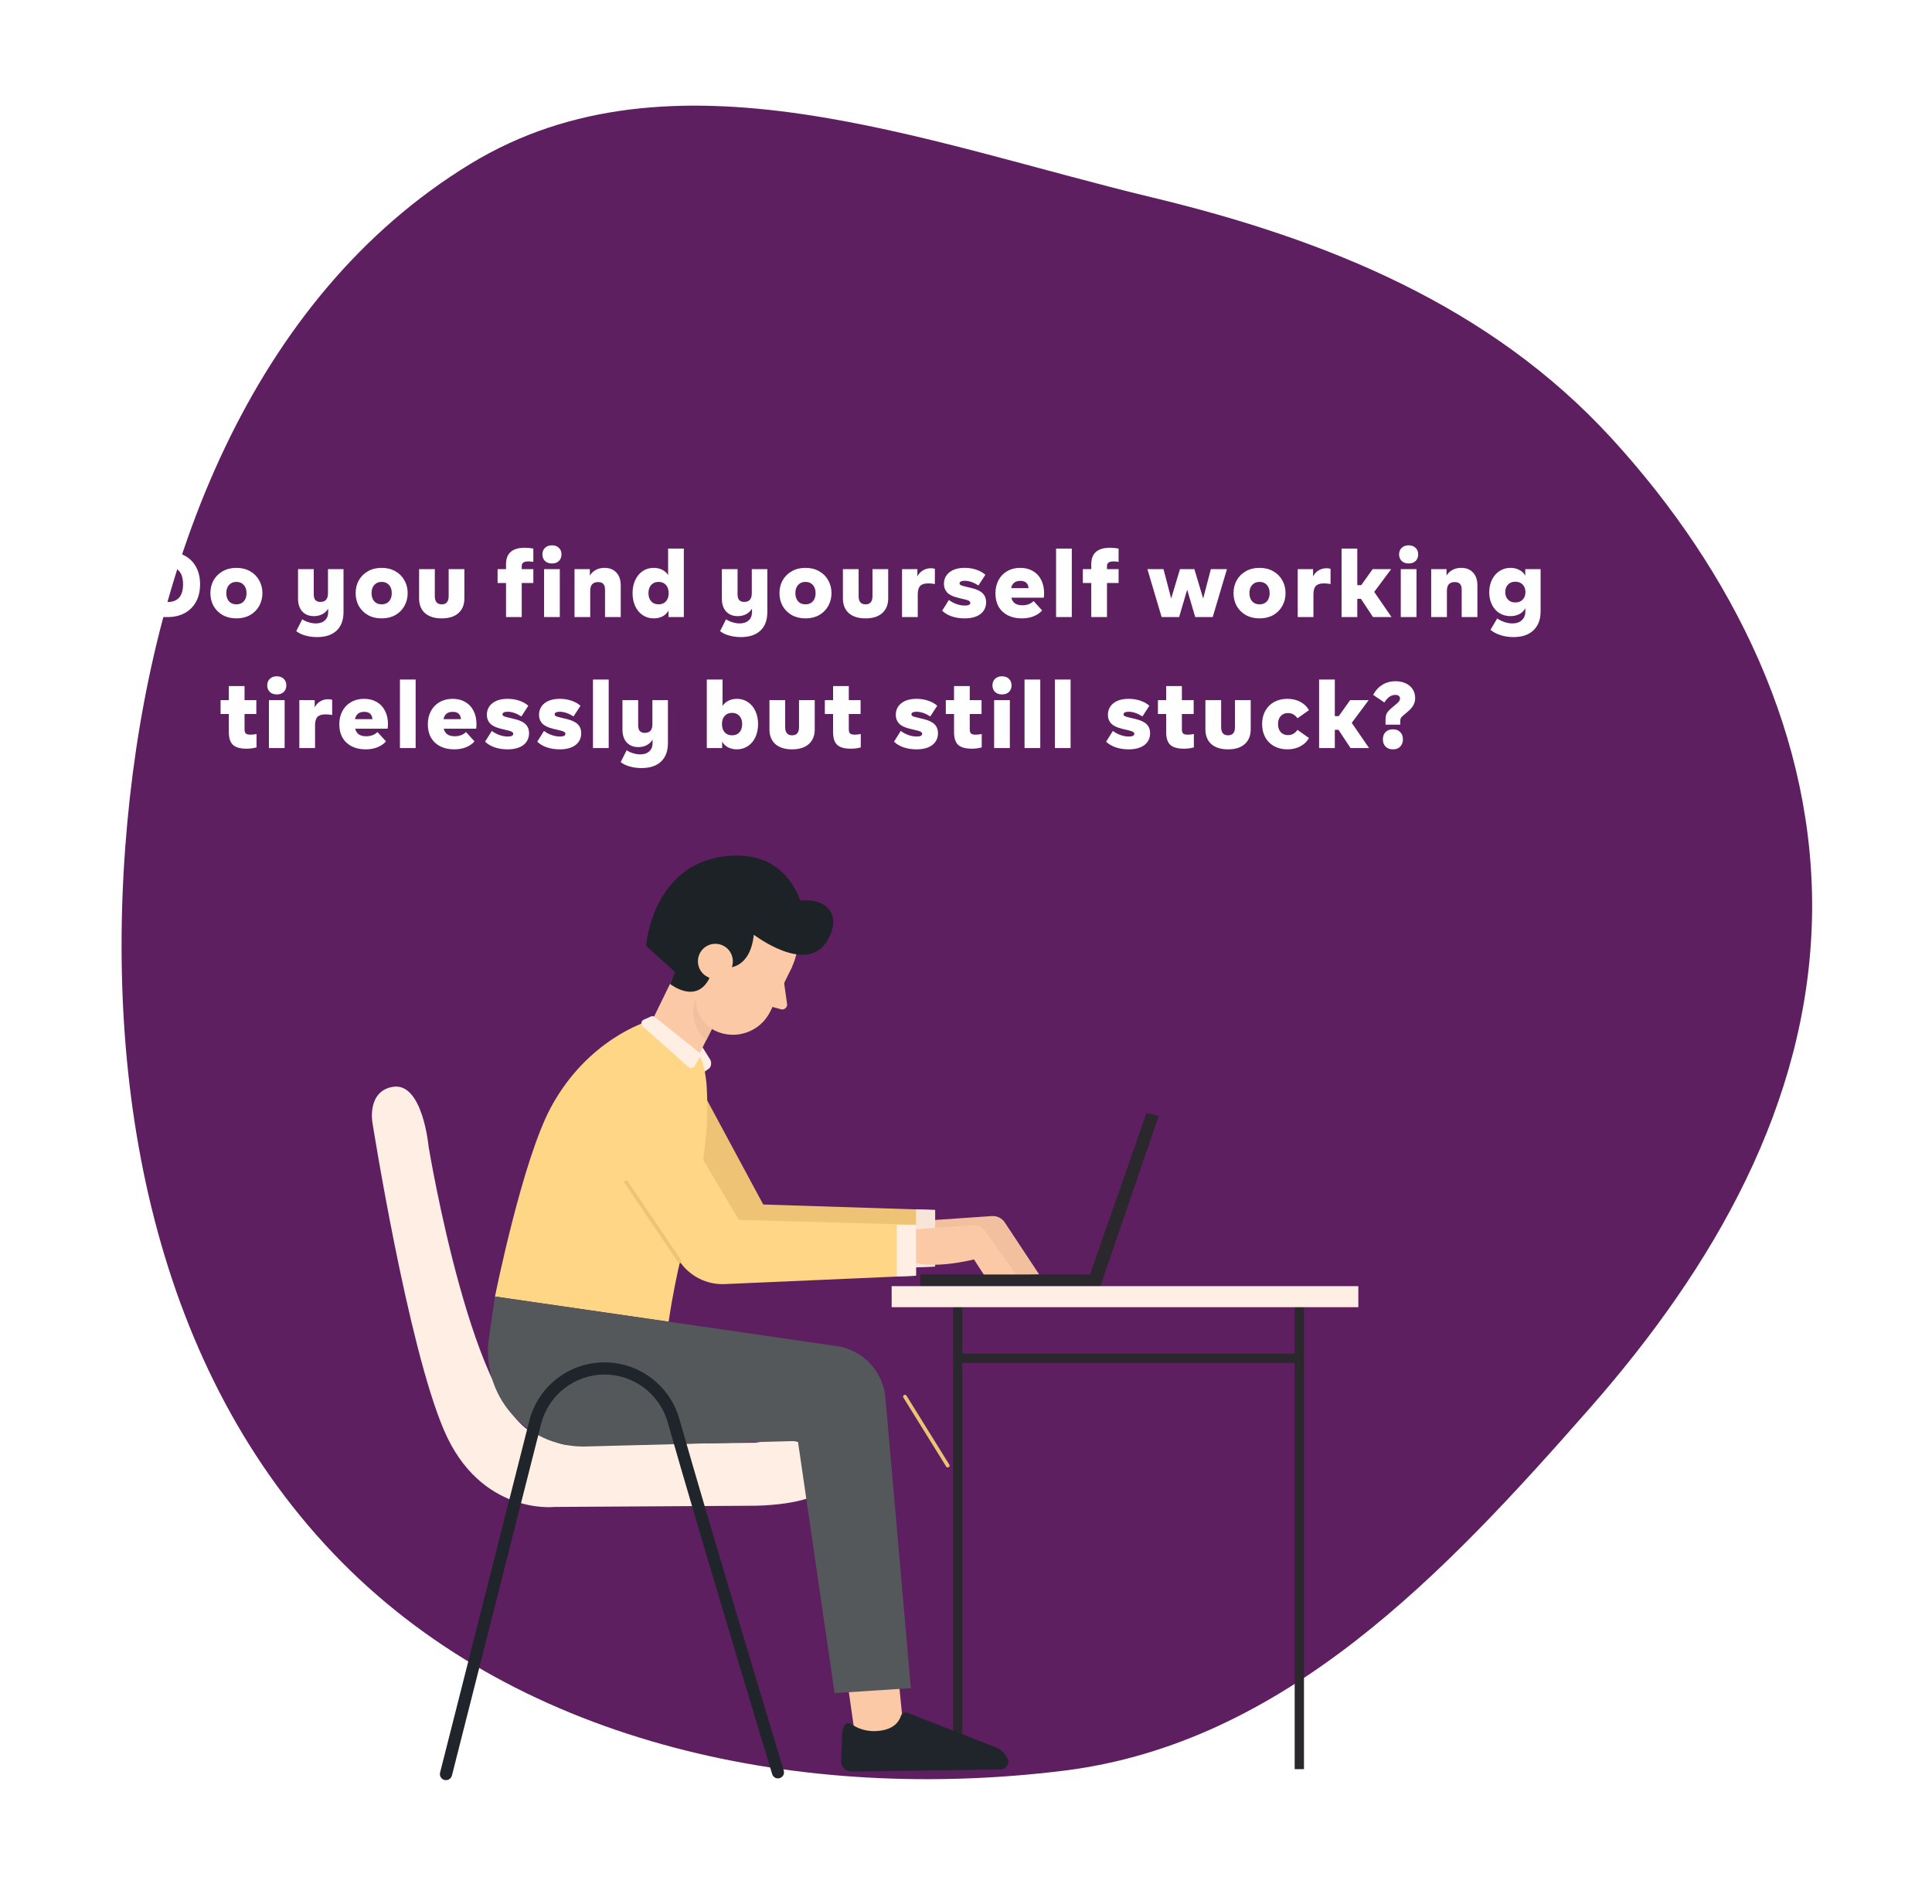 <svg width="413" height="407" viewBox="0 0 413 407" fill="none" xmlns="http://www.w3.org/2000/svg">
<g filter="url(#filter0_d)">
<path fill-rule="evenodd" clip-rule="evenodd" d="M371.347 180.215C370.491 219.942 350.346 254.853 324.048 284.825C292.832 320.403 258.589 356.713 211.36 362.557C156.079 369.398 95.956 357.364 56.976 317.875C16.754 277.127 5.981 216.527 11.219 159.8C16.267 105.112 37.373 47.782 84.566 19.028C127.653 -7.224 181.239 14.408 230.426 26.24C267.792 35.23 302.668 49.48 328.507 77.712C354.574 106.195 372.174 141.794 371.347 180.215Z" fill="#5E1F60"/>
</g>
<path d="M202.598 313.331L193.448 298.581" stroke="#EFC375" stroke-width="0.785" stroke-miterlimit="10" stroke-linecap="round" stroke-linejoin="round"/>
<path d="M35.85 117.921C37.196 117.921 38.39 118.201 39.43 118.761C40.483 119.308 41.303 120.108 41.89 121.161C42.476 122.214 42.77 123.468 42.77 124.921C42.77 126.374 42.476 127.628 41.89 128.681C41.303 129.734 40.483 130.541 39.43 131.101C38.39 131.648 37.196 131.921 35.85 131.921H30.07V117.921H35.85ZM35.85 128.701C36.916 128.701 37.73 128.388 38.29 127.761C38.85 127.134 39.13 126.188 39.13 124.921C39.13 123.654 38.85 122.708 38.29 122.081C37.73 121.454 36.916 121.141 35.85 121.141H33.55V128.701H35.85ZM50.534 132.201C49.427 132.201 48.454 131.968 47.614 131.501C46.774 131.021 46.121 130.374 45.654 129.561C45.201 128.734 44.974 127.814 44.974 126.801C44.974 125.788 45.201 124.874 45.654 124.061C46.121 123.234 46.774 122.588 47.614 122.121C48.454 121.641 49.427 121.401 50.534 121.401C51.641 121.401 52.614 121.641 53.454 122.121C54.294 122.588 54.941 123.234 55.394 124.061C55.861 124.874 56.094 125.788 56.094 126.801C56.094 127.814 55.861 128.734 55.394 129.561C54.941 130.374 54.294 131.021 53.454 131.501C52.614 131.968 51.641 132.201 50.534 132.201ZM50.534 129.201C51.201 129.201 51.727 128.988 52.114 128.561C52.501 128.121 52.694 127.534 52.694 126.801C52.694 126.068 52.501 125.488 52.114 125.061C51.727 124.621 51.201 124.401 50.534 124.401C49.867 124.401 49.341 124.621 48.954 125.061C48.567 125.488 48.374 126.068 48.374 126.801C48.374 127.534 48.567 128.121 48.954 128.561C49.341 128.988 49.867 129.201 50.534 129.201ZM73.431 121.681V130.841C73.431 132.561 72.944 133.881 71.971 134.801C70.997 135.734 69.597 136.201 67.771 136.201C66.877 136.201 66.037 136.088 65.251 135.861C64.477 135.648 63.837 135.334 63.331 134.921L64.611 132.401C65.037 132.681 65.504 132.894 66.011 133.041C66.531 133.201 67.031 133.281 67.511 133.281C68.337 133.281 68.984 133.061 69.451 132.621C69.917 132.194 70.151 131.601 70.151 130.841V130.121C69.857 130.614 69.444 131.008 68.911 131.301C68.391 131.581 67.791 131.721 67.111 131.721C66.071 131.721 65.244 131.394 64.631 130.741C64.017 130.074 63.711 129.148 63.711 127.961V121.681H67.071V127.081C67.071 127.614 67.184 128.014 67.411 128.281C67.651 128.548 68.011 128.681 68.491 128.681C69.571 128.681 70.111 128.068 70.111 126.841V121.681H73.431ZM81.586 132.201C80.48 132.201 79.506 131.968 78.666 131.501C77.826 131.021 77.173 130.374 76.706 129.561C76.253 128.734 76.026 127.814 76.026 126.801C76.026 125.788 76.253 124.874 76.706 124.061C77.173 123.234 77.826 122.588 78.666 122.121C79.506 121.641 80.48 121.401 81.586 121.401C82.693 121.401 83.666 121.641 84.506 122.121C85.346 122.588 85.993 123.234 86.446 124.061C86.913 124.874 87.146 125.788 87.146 126.801C87.146 127.814 86.913 128.734 86.446 129.561C85.993 130.374 85.346 131.021 84.506 131.501C83.666 131.968 82.693 132.201 81.586 132.201ZM81.586 129.201C82.253 129.201 82.78 128.988 83.166 128.561C83.553 128.121 83.746 127.534 83.746 126.801C83.746 126.068 83.553 125.488 83.166 125.061C82.78 124.621 82.253 124.401 81.586 124.401C80.92 124.401 80.393 124.621 80.006 125.061C79.62 125.488 79.426 126.068 79.426 126.801C79.426 127.534 79.62 128.121 80.006 128.561C80.393 128.988 80.92 129.201 81.586 129.201ZM94.429 132.201C92.895 132.201 91.702 131.828 90.849 131.081C90.009 130.321 89.589 129.274 89.589 127.941V121.681H92.949V127.461C92.949 128.621 93.442 129.201 94.429 129.201C95.415 129.201 95.909 128.621 95.909 127.461V121.681H99.269V127.941C99.269 129.274 98.842 130.321 97.989 131.081C97.149 131.828 95.962 132.201 94.429 132.201ZM108.17 124.641H106.37V121.681H108.17V120.621C108.17 118.274 109.516 117.101 112.21 117.101C112.81 117.101 113.41 117.161 114.01 117.281V120.121C113.583 120.054 113.23 120.021 112.95 120.021C112.443 120.021 112.076 120.108 111.85 120.281C111.636 120.441 111.53 120.688 111.53 121.021V121.681H114.01V124.641H111.53V131.921H108.17V124.641ZM117.989 120.461C117.376 120.461 116.883 120.288 116.509 119.941C116.136 119.581 115.949 119.108 115.949 118.521C115.949 117.934 116.136 117.468 116.509 117.121C116.883 116.761 117.376 116.581 117.989 116.581C118.603 116.581 119.096 116.761 119.469 117.121C119.843 117.468 120.029 117.934 120.029 118.521C120.029 119.108 119.843 119.581 119.469 119.941C119.096 120.288 118.603 120.461 117.989 120.461ZM116.309 121.681H119.669V131.921H116.309V121.681ZM129.232 121.401C130.299 121.401 131.139 121.734 131.752 122.401C132.379 123.054 132.692 123.974 132.692 125.161V131.921H129.332V126.041C129.332 125.508 129.212 125.108 128.972 124.841C128.732 124.574 128.359 124.441 127.852 124.441C126.732 124.441 126.172 125.054 126.172 126.281V131.921H122.812V121.681H126.092V123.061C126.385 122.554 126.799 122.154 127.332 121.861C127.879 121.554 128.512 121.401 129.232 121.401ZM146.181 117.281V131.921H142.901V130.541C142.607 131.074 142.181 131.488 141.621 131.781C141.061 132.061 140.434 132.201 139.741 132.201C138.874 132.201 138.094 131.974 137.401 131.521C136.721 131.068 136.187 130.434 135.801 129.621C135.414 128.794 135.221 127.854 135.221 126.801C135.221 125.748 135.414 124.814 135.801 124.001C136.187 123.174 136.721 122.534 137.401 122.081C138.094 121.628 138.874 121.401 139.741 121.401C140.394 121.401 140.994 121.534 141.541 121.801C142.087 122.068 142.514 122.448 142.821 122.941V117.281H146.181ZM140.781 129.201C141.447 129.201 141.974 128.988 142.361 128.561C142.747 128.121 142.941 127.534 142.941 126.801C142.941 126.068 142.747 125.488 142.361 125.061C141.974 124.621 141.447 124.401 140.781 124.401C140.114 124.401 139.587 124.621 139.201 125.061C138.814 125.488 138.621 126.068 138.621 126.801C138.621 127.534 138.814 128.121 139.201 128.561C139.587 128.988 140.114 129.201 140.781 129.201ZM164.029 121.681V130.841C164.029 132.561 163.543 133.881 162.569 134.801C161.596 135.734 160.196 136.201 158.369 136.201C157.476 136.201 156.636 136.088 155.849 135.861C155.076 135.648 154.436 135.334 153.929 134.921L155.209 132.401C155.636 132.681 156.103 132.894 156.609 133.041C157.129 133.201 157.629 133.281 158.109 133.281C158.936 133.281 159.583 133.061 160.049 132.621C160.516 132.194 160.749 131.601 160.749 130.841V130.121C160.456 130.614 160.043 131.008 159.509 131.301C158.989 131.581 158.389 131.721 157.709 131.721C156.669 131.721 155.843 131.394 155.229 130.741C154.616 130.074 154.309 129.148 154.309 127.961V121.681H157.669V127.081C157.669 127.614 157.783 128.014 158.009 128.281C158.249 128.548 158.609 128.681 159.089 128.681C160.169 128.681 160.709 128.068 160.709 126.841V121.681H164.029ZM172.185 132.201C171.078 132.201 170.105 131.968 169.265 131.501C168.425 131.021 167.771 130.374 167.305 129.561C166.851 128.734 166.625 127.814 166.625 126.801C166.625 125.788 166.851 124.874 167.305 124.061C167.771 123.234 168.425 122.588 169.265 122.121C170.105 121.641 171.078 121.401 172.185 121.401C173.291 121.401 174.265 121.641 175.105 122.121C175.945 122.588 176.591 123.234 177.045 124.061C177.511 124.874 177.745 125.788 177.745 126.801C177.745 127.814 177.511 128.734 177.045 129.561C176.591 130.374 175.945 131.021 175.105 131.501C174.265 131.968 173.291 132.201 172.185 132.201ZM172.185 129.201C172.851 129.201 173.378 128.988 173.765 128.561C174.151 128.121 174.345 127.534 174.345 126.801C174.345 126.068 174.151 125.488 173.765 125.061C173.378 124.621 172.851 124.401 172.185 124.401C171.518 124.401 170.991 124.621 170.605 125.061C170.218 125.488 170.025 126.068 170.025 126.801C170.025 127.534 170.218 128.121 170.605 128.561C170.991 128.988 171.518 129.201 172.185 129.201ZM185.027 132.201C183.494 132.201 182.3 131.828 181.447 131.081C180.607 130.321 180.187 129.274 180.187 127.941V121.681H183.547V127.461C183.547 128.621 184.04 129.201 185.027 129.201C186.014 129.201 186.507 128.621 186.507 127.461V121.681H189.867V127.941C189.867 129.274 189.44 130.321 188.587 131.081C187.747 131.828 186.56 132.201 185.027 132.201ZM199.007 121.481C199.3 121.481 199.58 121.521 199.847 121.601V124.861C199.393 124.768 198.927 124.721 198.447 124.721C197.633 124.721 197.053 124.901 196.707 125.261C196.36 125.621 196.187 126.234 196.187 127.101V131.921H192.827V121.681H196.107V123.241C196.373 122.694 196.76 122.268 197.267 121.961C197.773 121.641 198.353 121.481 199.007 121.481ZM206.203 132.201C205.229 132.201 204.316 132.061 203.463 131.781C202.623 131.488 201.936 131.081 201.403 130.561L202.843 128.261C203.283 128.608 203.809 128.894 204.423 129.121C205.049 129.348 205.656 129.461 206.243 129.461C206.629 129.461 206.923 129.414 207.123 129.321C207.323 129.214 207.423 129.074 207.423 128.901C207.423 128.728 207.343 128.588 207.183 128.481C207.036 128.374 206.796 128.281 206.463 128.201L204.723 127.781C203.683 127.528 202.929 127.154 202.463 126.661C202.009 126.168 201.783 125.561 201.783 124.841C201.783 123.801 202.176 122.968 202.963 122.341C203.763 121.714 204.849 121.401 206.223 121.401C207.116 121.401 207.949 121.534 208.723 121.801C209.509 122.068 210.149 122.428 210.643 122.881L209.163 125.161C208.109 124.494 207.123 124.161 206.203 124.161C205.843 124.161 205.569 124.214 205.383 124.321C205.209 124.414 205.123 124.541 205.123 124.701C205.123 124.848 205.189 124.968 205.323 125.061C205.469 125.154 205.709 125.241 206.043 125.321L207.783 125.741C208.863 126.008 209.636 126.388 210.103 126.881C210.569 127.361 210.803 127.974 210.803 128.721C210.803 129.801 210.396 130.654 209.583 131.281C208.769 131.894 207.643 132.201 206.203 132.201ZM223.193 126.781C223.193 127.101 223.173 127.434 223.133 127.781H216.193C216.34 128.341 216.607 128.754 216.993 129.021C217.393 129.274 217.913 129.401 218.553 129.401C219.54 129.401 220.34 129.101 220.953 128.501L222.773 130.501C222.293 131.048 221.68 131.468 220.933 131.761C220.2 132.054 219.367 132.201 218.433 132.201C217.3 132.201 216.307 131.988 215.453 131.561C214.6 131.121 213.94 130.501 213.473 129.701C213.02 128.901 212.793 127.954 212.793 126.861C212.793 125.794 213.013 124.848 213.453 124.021C213.893 123.194 214.513 122.554 215.313 122.101C216.113 121.634 217.04 121.401 218.093 121.401C219.12 121.401 220.013 121.621 220.773 122.061C221.547 122.501 222.14 123.128 222.553 123.941C222.98 124.754 223.193 125.701 223.193 126.781ZM218.113 124.181C217.02 124.181 216.367 124.701 216.153 125.741H219.873C219.793 124.701 219.207 124.181 218.113 124.181ZM225.754 117.281H229.114V131.921H225.754V117.281ZM233.278 124.641H231.478V121.681H233.278V120.621C233.278 118.274 234.624 117.101 237.318 117.101C237.918 117.101 238.518 117.161 239.118 117.281V120.121C238.691 120.054 238.338 120.021 238.058 120.021C237.551 120.021 237.184 120.108 236.958 120.281C236.744 120.441 236.638 120.688 236.638 121.021V121.681H239.118V124.641H236.638V131.921H233.278V124.641ZM262.28 121.681L259.24 131.921H255.5L253.78 126.061L252.06 131.921H248.32L245.28 121.681H248.72L250.36 127.961L252.24 121.681H255.32L257.2 127.961L258.84 121.681H262.28ZM269.248 132.201C268.141 132.201 267.168 131.968 266.328 131.501C265.488 131.021 264.835 130.374 264.368 129.561C263.915 128.734 263.688 127.814 263.688 126.801C263.688 125.788 263.915 124.874 264.368 124.061C264.835 123.234 265.488 122.588 266.328 122.121C267.168 121.641 268.141 121.401 269.248 121.401C270.355 121.401 271.328 121.641 272.168 122.121C273.008 122.588 273.655 123.234 274.108 124.061C274.575 124.874 274.808 125.788 274.808 126.801C274.808 127.814 274.575 128.734 274.108 129.561C273.655 130.374 273.008 131.021 272.168 131.501C271.328 131.968 270.355 132.201 269.248 132.201ZM269.248 129.201C269.915 129.201 270.441 128.988 270.828 128.561C271.215 128.121 271.408 127.534 271.408 126.801C271.408 126.068 271.215 125.488 270.828 125.061C270.441 124.621 269.915 124.401 269.248 124.401C268.581 124.401 268.055 124.621 267.668 125.061C267.281 125.488 267.088 126.068 267.088 126.801C267.088 127.534 267.281 128.121 267.668 128.561C268.055 128.988 268.581 129.201 269.248 129.201ZM283.59 121.481C283.884 121.481 284.164 121.521 284.43 121.601V124.861C283.977 124.768 283.51 124.721 283.03 124.721C282.217 124.721 281.637 124.901 281.29 125.261C280.944 125.621 280.77 126.234 280.77 127.101V131.921H277.41V121.681H280.69V123.241C280.957 122.694 281.344 122.268 281.85 121.961C282.357 121.641 282.937 121.481 283.59 121.481ZM290.925 128.021H290.145V131.921H286.785V117.281H290.145V125.101H290.985L293.425 121.681H297.385L293.765 126.541L297.465 131.921H293.505L290.925 128.021ZM301.12 120.461C300.507 120.461 300.014 120.288 299.64 119.941C299.267 119.581 299.08 119.108 299.08 118.521C299.08 117.934 299.267 117.468 299.64 117.121C300.014 116.761 300.507 116.581 301.12 116.581C301.734 116.581 302.227 116.761 302.6 117.121C302.974 117.468 303.16 117.934 303.16 118.521C303.16 119.108 302.974 119.581 302.6 119.941C302.227 120.288 301.734 120.461 301.12 120.461ZM299.44 121.681H302.8V131.921H299.44V121.681ZM312.363 121.401C313.43 121.401 314.27 121.734 314.883 122.401C315.51 123.054 315.823 123.974 315.823 125.161V131.921H312.463V126.041C312.463 125.508 312.343 125.108 312.103 124.841C311.863 124.574 311.49 124.441 310.983 124.441C309.863 124.441 309.303 125.054 309.303 126.281V131.921H305.943V121.681H309.223V123.061C309.516 122.554 309.93 122.154 310.463 121.861C311.01 121.554 311.643 121.401 312.363 121.401ZM329.332 121.681V130.721C329.332 132.428 328.825 133.768 327.812 134.741C326.812 135.714 325.385 136.201 323.532 136.201C322.545 136.201 321.619 136.061 320.752 135.781C319.885 135.501 319.172 135.121 318.612 134.641L320.052 132.221C320.559 132.568 321.092 132.828 321.652 133.001C322.212 133.188 322.759 133.281 323.292 133.281C324.159 133.281 324.839 133.048 325.332 132.581C325.825 132.128 326.072 131.508 326.072 130.721V130.021C325.792 130.554 325.372 130.974 324.812 131.281C324.252 131.574 323.605 131.721 322.872 131.721C322.005 131.721 321.225 131.508 320.532 131.081C319.852 130.654 319.319 130.054 318.932 129.281C318.545 128.508 318.352 127.621 318.352 126.621C318.352 125.621 318.545 124.728 318.932 123.941C319.332 123.141 319.872 122.521 320.552 122.081C321.245 121.628 322.025 121.401 322.892 121.401C323.585 121.401 324.212 121.548 324.772 121.841C325.332 122.121 325.759 122.528 326.052 123.061V121.681H329.332ZM323.932 128.801C324.599 128.801 325.125 128.594 325.512 128.181C325.899 127.768 326.092 127.234 326.092 126.581C326.092 125.928 325.899 125.394 325.512 124.981C325.125 124.568 324.599 124.361 323.932 124.361C323.265 124.361 322.739 124.568 322.352 124.981C321.965 125.394 321.772 125.928 321.772 126.581C321.772 127.234 321.965 127.768 322.352 128.181C322.739 128.594 323.265 128.801 323.932 128.801ZM52.696 160.061C51.349 160.061 50.382 159.788 49.796 159.241C49.209 158.694 48.916 157.781 48.916 156.501V152.641H47.156V149.681H48.916V146.681H52.276V149.681H54.796V152.641H52.276V155.921C52.276 156.348 52.369 156.648 52.556 156.821C52.742 156.981 53.076 157.061 53.556 157.061C53.996 157.061 54.422 157.014 54.836 156.921V159.781C54.196 159.968 53.482 160.061 52.696 160.061ZM59.166 148.461C58.553 148.461 58.06 148.288 57.687 147.941C57.313 147.581 57.127 147.108 57.127 146.521C57.127 145.934 57.313 145.468 57.687 145.121C58.06 144.761 58.553 144.581 59.166 144.581C59.78 144.581 60.273 144.761 60.647 145.121C61.02 145.468 61.206 145.934 61.206 146.521C61.206 147.108 61.02 147.581 60.647 147.941C60.273 148.288 59.78 148.461 59.166 148.461ZM57.486 149.681H60.846V159.921H57.486V149.681ZM70.169 149.481C70.463 149.481 70.743 149.521 71.009 149.601V152.861C70.556 152.768 70.089 152.721 69.609 152.721C68.796 152.721 68.216 152.901 67.869 153.261C67.522 153.621 67.349 154.234 67.349 155.101V159.921H63.989V149.681H67.269V151.241C67.536 150.694 67.922 150.268 68.429 149.961C68.936 149.641 69.516 149.481 70.169 149.481ZM82.931 154.781C82.931 155.101 82.911 155.434 82.871 155.781H75.931C76.078 156.341 76.344 156.754 76.731 157.021C77.131 157.274 77.651 157.401 78.291 157.401C79.278 157.401 80.078 157.101 80.691 156.501L82.511 158.501C82.031 159.048 81.418 159.468 80.671 159.761C79.938 160.054 79.104 160.201 78.171 160.201C77.038 160.201 76.044 159.988 75.191 159.561C74.338 159.121 73.678 158.501 73.211 157.701C72.758 156.901 72.531 155.954 72.531 154.861C72.531 153.794 72.751 152.848 73.191 152.021C73.631 151.194 74.251 150.554 75.051 150.101C75.851 149.634 76.778 149.401 77.831 149.401C78.858 149.401 79.751 149.621 80.511 150.061C81.284 150.501 81.878 151.128 82.291 151.941C82.718 152.754 82.931 153.701 82.931 154.781ZM77.851 152.181C76.758 152.181 76.104 152.701 75.891 153.741H79.611C79.531 152.701 78.944 152.181 77.851 152.181ZM85.492 145.281H88.852V159.921H85.492V145.281ZM101.855 154.781C101.855 155.101 101.835 155.434 101.795 155.781H94.855C95.002 156.341 95.269 156.754 95.655 157.021C96.055 157.274 96.575 157.401 97.215 157.401C98.202 157.401 99.002 157.101 99.615 156.501L101.435 158.501C100.955 159.048 100.342 159.468 99.595 159.761C98.862 160.054 98.028 160.201 97.095 160.201C95.962 160.201 94.969 159.988 94.115 159.561C93.262 159.121 92.602 158.501 92.135 157.701C91.682 156.901 91.455 155.954 91.455 154.861C91.455 153.794 91.675 152.848 92.115 152.021C92.555 151.194 93.175 150.554 93.975 150.101C94.775 149.634 95.702 149.401 96.755 149.401C97.782 149.401 98.675 149.621 99.435 150.061C100.208 150.501 100.802 151.128 101.215 151.941C101.642 152.754 101.855 153.701 101.855 154.781ZM96.775 152.181C95.682 152.181 95.028 152.701 94.815 153.741H98.535C98.455 152.701 97.868 152.181 96.775 152.181ZM108.496 160.201C107.522 160.201 106.609 160.061 105.756 159.781C104.916 159.488 104.229 159.081 103.696 158.561L105.136 156.261C105.576 156.608 106.102 156.894 106.716 157.121C107.342 157.348 107.949 157.461 108.536 157.461C108.922 157.461 109.216 157.414 109.416 157.321C109.616 157.214 109.716 157.074 109.716 156.901C109.716 156.728 109.636 156.588 109.476 156.481C109.329 156.374 109.089 156.281 108.756 156.201L107.016 155.781C105.976 155.528 105.222 155.154 104.756 154.661C104.302 154.168 104.076 153.561 104.076 152.841C104.076 151.801 104.469 150.968 105.256 150.341C106.056 149.714 107.142 149.401 108.516 149.401C109.409 149.401 110.242 149.534 111.016 149.801C111.802 150.068 112.442 150.428 112.936 150.881L111.456 153.161C110.402 152.494 109.416 152.161 108.496 152.161C108.136 152.161 107.862 152.214 107.676 152.321C107.502 152.414 107.416 152.541 107.416 152.701C107.416 152.848 107.482 152.968 107.616 153.061C107.762 153.154 108.002 153.241 108.336 153.321L110.076 153.741C111.156 154.008 111.929 154.388 112.396 154.881C112.862 155.361 113.096 155.974 113.096 156.721C113.096 157.801 112.689 158.654 111.876 159.281C111.062 159.894 109.936 160.201 108.496 160.201ZM119.647 160.201C118.674 160.201 117.761 160.061 116.907 159.781C116.067 159.488 115.381 159.081 114.847 158.561L116.287 156.261C116.727 156.608 117.254 156.894 117.867 157.121C118.494 157.348 119.101 157.461 119.687 157.461C120.074 157.461 120.367 157.414 120.567 157.321C120.767 157.214 120.867 157.074 120.867 156.901C120.867 156.728 120.787 156.588 120.627 156.481C120.481 156.374 120.241 156.281 119.907 156.201L118.167 155.781C117.127 155.528 116.374 155.154 115.907 154.661C115.454 154.168 115.227 153.561 115.227 152.841C115.227 151.801 115.621 150.968 116.407 150.341C117.207 149.714 118.294 149.401 119.667 149.401C120.561 149.401 121.394 149.534 122.167 149.801C122.954 150.068 123.594 150.428 124.087 150.881L122.607 153.161C121.554 152.494 120.567 152.161 119.647 152.161C119.287 152.161 119.014 152.214 118.827 152.321C118.654 152.414 118.567 152.541 118.567 152.701C118.567 152.848 118.634 152.968 118.767 153.061C118.914 153.154 119.154 153.241 119.487 153.321L121.227 153.741C122.307 154.008 123.081 154.388 123.547 154.881C124.014 155.361 124.247 155.974 124.247 156.721C124.247 157.801 123.841 158.654 123.027 159.281C122.214 159.894 121.087 160.201 119.647 160.201ZM126.758 145.281H130.118V159.921H126.758V145.281ZM142.782 149.681V158.841C142.782 160.561 142.295 161.881 141.322 162.801C140.348 163.734 138.948 164.201 137.122 164.201C136.228 164.201 135.388 164.088 134.602 163.861C133.828 163.648 133.188 163.334 132.682 162.921L133.962 160.401C134.388 160.681 134.855 160.894 135.362 161.041C135.882 161.201 136.382 161.281 136.862 161.281C137.688 161.281 138.335 161.061 138.802 160.621C139.268 160.194 139.502 159.601 139.502 158.841V158.121C139.208 158.614 138.795 159.008 138.262 159.301C137.742 159.581 137.142 159.721 136.462 159.721C135.422 159.721 134.595 159.394 133.982 158.741C133.368 158.074 133.062 157.148 133.062 155.961V149.681H136.422V155.081C136.422 155.614 136.535 156.014 136.762 156.281C137.002 156.548 137.362 156.681 137.842 156.681C138.922 156.681 139.462 156.068 139.462 154.841V149.681H142.782ZM157.532 149.401C158.398 149.401 159.172 149.628 159.852 150.081C160.545 150.534 161.085 151.174 161.472 152.001C161.858 152.814 162.052 153.748 162.052 154.801C162.052 155.854 161.858 156.794 161.472 157.621C161.085 158.434 160.545 159.068 159.852 159.521C159.172 159.974 158.398 160.201 157.532 160.201C156.838 160.201 156.212 160.061 155.652 159.781C155.092 159.488 154.665 159.074 154.372 158.541V159.921H151.092V145.281H154.452V150.941C154.758 150.448 155.185 150.068 155.732 149.801C156.278 149.534 156.878 149.401 157.532 149.401ZM156.492 157.201C157.158 157.201 157.685 156.988 158.072 156.561C158.458 156.121 158.652 155.534 158.652 154.801C158.652 154.068 158.458 153.488 158.072 153.061C157.685 152.621 157.158 152.401 156.492 152.401C155.825 152.401 155.298 152.621 154.912 153.061C154.525 153.488 154.332 154.068 154.332 154.801C154.332 155.534 154.525 156.121 154.912 156.561C155.298 156.988 155.825 157.201 156.492 157.201ZM169.325 160.201C167.792 160.201 166.599 159.828 165.745 159.081C164.905 158.321 164.485 157.274 164.485 155.941V149.681H167.845V155.461C167.845 156.621 168.339 157.201 169.325 157.201C170.312 157.201 170.805 156.621 170.805 155.461V149.681H174.165V155.941C174.165 157.274 173.739 158.321 172.885 159.081C172.045 159.828 170.859 160.201 169.325 160.201ZM181.865 160.061C180.518 160.061 179.552 159.788 178.965 159.241C178.378 158.694 178.085 157.781 178.085 156.501V152.641H176.325V149.681H178.085V146.681H181.445V149.681H183.965V152.641H181.445V155.921C181.445 156.348 181.538 156.648 181.725 156.821C181.912 156.981 182.245 157.061 182.725 157.061C183.165 157.061 183.592 157.014 184.005 156.921V159.781C183.365 159.968 182.652 160.061 181.865 160.061ZM195.911 160.201C194.937 160.201 194.024 160.061 193.171 159.781C192.331 159.488 191.644 159.081 191.111 158.561L192.551 156.261C192.991 156.608 193.517 156.894 194.131 157.121C194.757 157.348 195.364 157.461 195.951 157.461C196.337 157.461 196.631 157.414 196.831 157.321C197.031 157.214 197.131 157.074 197.131 156.901C197.131 156.728 197.051 156.588 196.891 156.481C196.744 156.374 196.504 156.281 196.171 156.201L194.431 155.781C193.391 155.528 192.637 155.154 192.171 154.661C191.717 154.168 191.491 153.561 191.491 152.841C191.491 151.801 191.884 150.968 192.671 150.341C193.471 149.714 194.557 149.401 195.931 149.401C196.824 149.401 197.657 149.534 198.431 149.801C199.217 150.068 199.857 150.428 200.351 150.881L198.871 153.161C197.817 152.494 196.831 152.161 195.911 152.161C195.551 152.161 195.277 152.214 195.091 152.321C194.917 152.414 194.831 152.541 194.831 152.701C194.831 152.848 194.897 152.968 195.031 153.061C195.177 153.154 195.417 153.241 195.751 153.321L197.491 153.741C198.571 154.008 199.344 154.388 199.811 154.881C200.277 155.361 200.511 155.974 200.511 156.721C200.511 157.801 200.104 158.654 199.291 159.281C198.477 159.894 197.351 160.201 195.911 160.201ZM207.722 160.061C206.376 160.061 205.409 159.788 204.822 159.241C204.236 158.694 203.942 157.781 203.942 156.501V152.641H202.182V149.681H203.942V146.681H207.302V149.681H209.822V152.641H207.302V155.921C207.302 156.348 207.396 156.648 207.582 156.821C207.769 156.981 208.102 157.061 208.582 157.061C209.022 157.061 209.449 157.014 209.862 156.921V159.781C209.222 159.968 208.509 160.061 207.722 160.061ZM214.193 148.461C213.58 148.461 213.086 148.288 212.713 147.941C212.34 147.581 212.153 147.108 212.153 146.521C212.153 145.934 212.34 145.468 212.713 145.121C213.086 144.761 213.58 144.581 214.193 144.581C214.806 144.581 215.3 144.761 215.673 145.121C216.046 145.468 216.233 145.934 216.233 146.521C216.233 147.108 216.046 147.581 215.673 147.941C215.3 148.288 214.806 148.461 214.193 148.461ZM212.513 149.681H215.873V159.921H212.513V149.681ZM219.016 145.281H222.376V159.921H219.016V145.281ZM225.499 145.281H228.859V159.921H225.499V145.281ZM241.257 160.201C240.284 160.201 239.371 160.061 238.517 159.781C237.677 159.488 236.991 159.081 236.457 158.561L237.897 156.261C238.337 156.608 238.864 156.894 239.477 157.121C240.104 157.348 240.711 157.461 241.297 157.461C241.684 157.461 241.977 157.414 242.177 157.321C242.377 157.214 242.477 157.074 242.477 156.901C242.477 156.728 242.397 156.588 242.237 156.481C242.091 156.374 241.851 156.281 241.517 156.201L239.777 155.781C238.737 155.528 237.984 155.154 237.517 154.661C237.064 154.168 236.837 153.561 236.837 152.841C236.837 151.801 237.231 150.968 238.017 150.341C238.817 149.714 239.904 149.401 241.277 149.401C242.171 149.401 243.004 149.534 243.777 149.801C244.564 150.068 245.204 150.428 245.697 150.881L244.217 153.161C243.164 152.494 242.177 152.161 241.257 152.161C240.897 152.161 240.624 152.214 240.437 152.321C240.264 152.414 240.177 152.541 240.177 152.701C240.177 152.848 240.244 152.968 240.377 153.061C240.524 153.154 240.764 153.241 241.097 153.321L242.837 153.741C243.917 154.008 244.691 154.388 245.157 154.881C245.624 155.361 245.857 155.974 245.857 156.721C245.857 157.801 245.451 158.654 244.637 159.281C243.824 159.894 242.697 160.201 241.257 160.201ZM253.069 160.061C251.722 160.061 250.756 159.788 250.169 159.241C249.582 158.694 249.289 157.781 249.289 156.501V152.641H247.529V149.681H249.289V146.681H252.649V149.681H255.169V152.641H252.649V155.921C252.649 156.348 252.742 156.648 252.929 156.821C253.116 156.981 253.449 157.061 253.929 157.061C254.369 157.061 254.796 157.014 255.209 156.921V159.781C254.569 159.968 253.856 160.061 253.069 160.061ZM262.52 160.201C260.987 160.201 259.793 159.828 258.94 159.081C258.1 158.321 257.68 157.274 257.68 155.941V149.681H261.04V155.461C261.04 156.621 261.533 157.201 262.52 157.201C263.507 157.201 264 156.621 264 155.461V149.681H267.36V155.941C267.36 157.274 266.933 158.321 266.08 159.081C265.24 159.828 264.053 160.201 262.52 160.201ZM275.2 160.201C274.133 160.201 273.186 159.974 272.36 159.521C271.546 159.068 270.913 158.434 270.46 157.621C270.02 156.794 269.8 155.854 269.8 154.801C269.8 153.748 270.02 152.814 270.46 152.001C270.913 151.174 271.546 150.534 272.36 150.081C273.186 149.628 274.133 149.401 275.2 149.401C276.24 149.401 277.16 149.614 277.96 150.041C278.773 150.468 279.393 151.061 279.82 151.821L277.36 153.561C276.84 152.814 276.16 152.441 275.32 152.441C274.68 152.441 274.166 152.654 273.78 153.081C273.393 153.508 273.2 154.081 273.2 154.801C273.2 155.521 273.393 156.094 273.78 156.521C274.166 156.948 274.68 157.161 275.32 157.161C276.16 157.161 276.84 156.788 277.36 156.041L279.82 157.781C279.393 158.541 278.773 159.134 277.96 159.561C277.16 159.988 276.24 160.201 275.2 160.201ZM286.119 156.021H285.339V159.921H281.979V145.281H285.339V153.101H286.179L288.619 149.681H292.579L288.959 154.541L292.659 159.921H288.699L286.119 156.021ZM296.178 153.981C296.178 153.514 296.218 153.148 296.298 152.881C296.378 152.601 296.524 152.334 296.738 152.081C296.951 151.828 297.298 151.501 297.778 151.101L298.638 150.381C299.064 150.021 299.278 149.674 299.278 149.341C299.278 149.088 299.184 148.894 298.998 148.761C298.824 148.628 298.578 148.561 298.258 148.561C297.378 148.561 296.604 149.101 295.938 150.181L293.538 148.561C293.991 147.668 294.624 146.961 295.438 146.441C296.264 145.908 297.224 145.641 298.318 145.641C299.118 145.641 299.838 145.788 300.478 146.081C301.118 146.374 301.618 146.794 301.978 147.341C302.338 147.888 302.518 148.521 302.518 149.241C302.518 149.788 302.391 150.294 302.138 150.761C301.884 151.228 301.438 151.728 300.798 152.261L300.058 152.881C299.738 153.148 299.538 153.354 299.458 153.501C299.378 153.648 299.338 153.881 299.338 154.201V154.921H296.178V153.981ZM297.758 160.201C297.104 160.201 296.584 160.008 296.198 159.621C295.811 159.234 295.618 158.714 295.618 158.061C295.618 157.394 295.811 156.874 296.198 156.501C296.584 156.114 297.104 155.921 297.758 155.921C298.424 155.921 298.944 156.114 299.318 156.501C299.704 156.874 299.898 157.394 299.898 158.061C299.898 158.714 299.704 159.234 299.318 159.621C298.944 160.008 298.424 160.201 297.758 160.201Z" fill="white"/>
<path d="M204.72 277.255V378.225" stroke="#2A272D" stroke-width="1.988" stroke-miterlimit="10"/>
<path d="M277.756 277.255V378.225" stroke="#2A272D" stroke-width="1.988" stroke-miterlimit="10"/>
<path d="M161.537 308.438C161.537 308.438 175.552 305.261 177.662 314.384C179.484 322.213 160.422 321.913 160.422 321.913L118.509 322.165C118.509 322.165 102.72 323.987 94.915 305.777C87.111 287.566 79.594 239.874 79.594 239.874C79.594 239.874 78.467 233.317 83.933 232.357C90.359 231.231 91.618 245.114 91.618 245.114C91.618 245.114 101.329 303.978 115.428 306.856C117.598 307.299 119.324 308.942 121.542 308.918L161.537 308.438Z" fill="#FFEEE3"/>
<path d="M198.786 260.891L212.021 259.98C213.1 259.908 214.131 260.399 214.743 261.274L222.14 272.46L215.846 272.76L212.297 267.305C212.297 267.305 202.071 269.858 198.294 267.305L198.786 260.891Z" fill="#F2C09E"/>
<path d="M145.472 224.649L163.155 257.51L199.901 258.685V270.769L161.093 272.472C155.962 272.7 151.094 270.242 148.217 265.986L130.558 234.276L145.472 224.649Z" fill="#EFC375"/>
<path d="M199.901 258.673V270.757L195.8 270.937V258.541L199.901 258.673Z" fill="#F7E5DA"/>
<path d="M180.647 356.081L182.721 370.612L193.175 369.964L191.676 354.966L180.647 356.081Z" fill="#FCC9A7"/>
<path d="M180.383 369.137C180.611 368.454 181.426 368.178 182.013 368.598C183.164 369.413 185.19 370.384 188.104 370.012C191.137 369.629 192.204 368.01 192.576 366.871C192.767 366.272 193.415 365.948 194.002 366.176L212.848 373.561C213.999 374.005 214.911 374.892 215.402 376.019C215.858 377.074 215.102 378.261 213.939 378.285L182.025 378.752C180.767 378.776 179.76 377.733 179.807 376.474L180.035 370.312C180.035 370.204 180.059 370.108 180.095 370.012L180.383 369.137Z" fill="#1F252A"/>
<path d="M148.889 221.831L151.886 226.639C152.078 227.094 152.162 228.197 151.334 228.605L150.171 229.444L147.678 225.632L148.889 221.831Z" fill="#FFEEE3"/>
<path d="M143.302 226.915L142.355 226.459C139.238 224.936 137.943 221.172 139.465 218.055L149.584 197.338L160.817 202.829L149.128 226.027C147.882 228.605 145.879 228.173 143.302 226.915Z" fill="#FCC9A7"/>
<path d="M169.198 206.917C165.901 213.655 157.76 216.46 151.023 213.164C144.285 209.867 141.48 201.738 144.776 194.989C148.073 188.251 156.202 185.446 162.951 188.742C169.701 192.039 172.494 200.18 169.198 206.917Z" fill="#FCC9A7"/>
<path d="M152.797 220.321C149.596 218.762 148.265 214.89 149.836 211.689L155.542 200L169.306 206.726L164.654 216.257C162.496 220.644 157.185 222.479 152.797 220.321Z" fill="#FCC9A7"/>
<path d="M167.519 209.471L168.262 214.698C168.322 215.525 167.447 216.065 166.68 215.693L163.299 214.77L167.519 209.471Z" fill="#FCC9A7"/>
<path d="M155.602 206.857C155.602 206.857 160.362 207.169 161.141 199.82C161.141 199.82 169.413 205.095 172.782 202.997C172.782 202.997 173.813 182.209 156.633 182.94C139.454 183.671 138.111 202.218 138.111 202.218L147.75 210.922L155.602 206.857Z" fill="#1C2226"/>
<path d="M156.286 207.157C155.387 209.015 153.145 209.783 151.286 208.872C149.44 207.96 148.661 205.73 149.572 203.872C150.471 202.014 152.713 201.247 154.571 202.158C156.418 203.069 157.185 205.299 156.286 207.157Z" fill="#FCC9A7"/>
<path d="M145.795 204.4L143.242 210.358C143.242 210.358 148.853 214.854 151.682 209.063L147.606 207.912L145.795 204.4Z" fill="#1C2226"/>
<path d="M161.141 199.82C161.141 199.82 172.351 208.476 176.774 201.223C180.299 195.432 176.379 191.68 170.72 192.615C168.274 193.022 167.064 191.368 165.145 190.061L161.141 199.82Z" fill="#1C2226"/>
<path d="M151.071 232.345C151.071 232.345 150.819 227.058 149.14 225.224C147.462 223.39 138.518 218.331 138.518 218.331C138.518 218.331 125.654 222.059 117.754 236.757C111.604 248.207 105.813 277.183 105.813 277.183L142.93 282.566C146.131 260.915 152.126 251.048 151.071 232.345Z" fill="#FFD686"/>
<path d="M139.142 217.312L137.595 218.007C137.044 218.259 136.924 219.002 137.379 219.41L147.186 228.137C147.582 228.497 148.205 228.389 148.481 227.934L149.584 226.027C149.788 225.668 149.704 225.212 149.38 224.948L140.005 217.443C139.765 217.228 139.429 217.18 139.142 217.312Z" fill="#FFEEE3"/>
<path d="M194.698 262.857L207.933 261.946C209.012 261.874 210.043 262.365 210.655 263.24L217.44 272.891L211.098 273.707L208.209 269.259C208.209 269.259 197.983 271.812 194.206 269.259L194.698 262.857Z" fill="#FCC9A7"/>
<path d="M137.955 227.094L157.928 260.795L195.813 261.838V272.736L154.931 274.522C151.095 274.69 147.438 272.855 145.28 269.666L123.041 236.721L137.955 227.094Z" fill="#FFD686"/>
<path d="M195.813 261.838V272.724L191.713 272.903V261.838H195.813Z" fill="#FFEEE3"/>
<path d="M105.813 277.183L178.824 287.769C184.411 288.585 188.727 293.104 189.267 298.727L194.71 360.913L178.405 361.968L170.564 308.066L124.719 309.253C112.275 309.253 102.732 298.2 104.542 285.887L105.813 277.183Z" fill="#54585A"/>
<path d="M235.22 272.472H196.712V274.965H235.22V272.472Z" fill="#2A272D"/>
<path d="M235.232 274.965L247.688 238.58L245.074 237.956L232.858 272.903L235.232 274.965Z" fill="#2A272D"/>
<path d="M152.185 219.985C152.185 219.985 148.721 217.935 148.721 213.619C148.721 213.619 146.563 218.295 150.963 222.407L152.185 219.985Z" fill="#F2C09E"/>
<path d="M95.347 380.574C95.922 380.574 96.45 380.179 96.606 379.591L115.668 304.434C117.25 298.212 122.825 293.86 129.251 293.86C135.485 293.86 141.024 298.044 142.726 304.038C149.392 327.524 164.905 378.764 165.061 379.28C165.265 379.963 165.996 380.359 166.68 380.143C167.363 379.939 167.759 379.208 167.543 378.524C167.387 378.009 151.874 326.793 145.22 303.331C143.206 296.222 136.636 291.258 129.239 291.258C121.626 291.258 115.008 296.413 113.138 303.786L94.076 378.956C93.896 379.651 94.316 380.359 95.011 380.538C95.131 380.562 95.239 380.574 95.347 380.574Z" fill="#1F252A"/>
<path d="M145.292 269.654L133.843 252.714" stroke="#EFC375" stroke-width="0.785" stroke-miterlimit="10" stroke-linecap="round" stroke-linejoin="round"/>
<path d="M290.368 274.965H190.609V279.461H290.368V274.965Z" fill="#FFEEE3"/>
<path d="M204.72 290.383H277.756" stroke="#2A272D" stroke-width="1.988" stroke-miterlimit="10"/>
<defs>
<filter id="filter0_d" x="0" y="0" width="412.48" height="406.842" filterUnits="userSpaceOnUse" color-interpolation-filters="sRGB">
<feFlood flood-opacity="0" result="BackgroundImageFix"/>
<feColorMatrix in="SourceAlpha" type="matrix" values="0 0 0 0 0 0 0 0 0 0 0 0 0 0 0 0 0 0 127 0"/>
<feOffset dx="16" dy="16"/>
<feGaussianBlur stdDeviation="8"/>
<feColorMatrix type="matrix" values="0 0 0 0 0.227 0 0 0 0 0.251 0 0 0 0 0.357 0 0 0 0.16 0"/>
<feBlend mode="normal" in2="BackgroundImageFix" result="effect1_dropShadow"/>
<feBlend mode="normal" in="SourceGraphic" in2="effect1_dropShadow" result="shape"/>
</filter>
</defs>
</svg>
